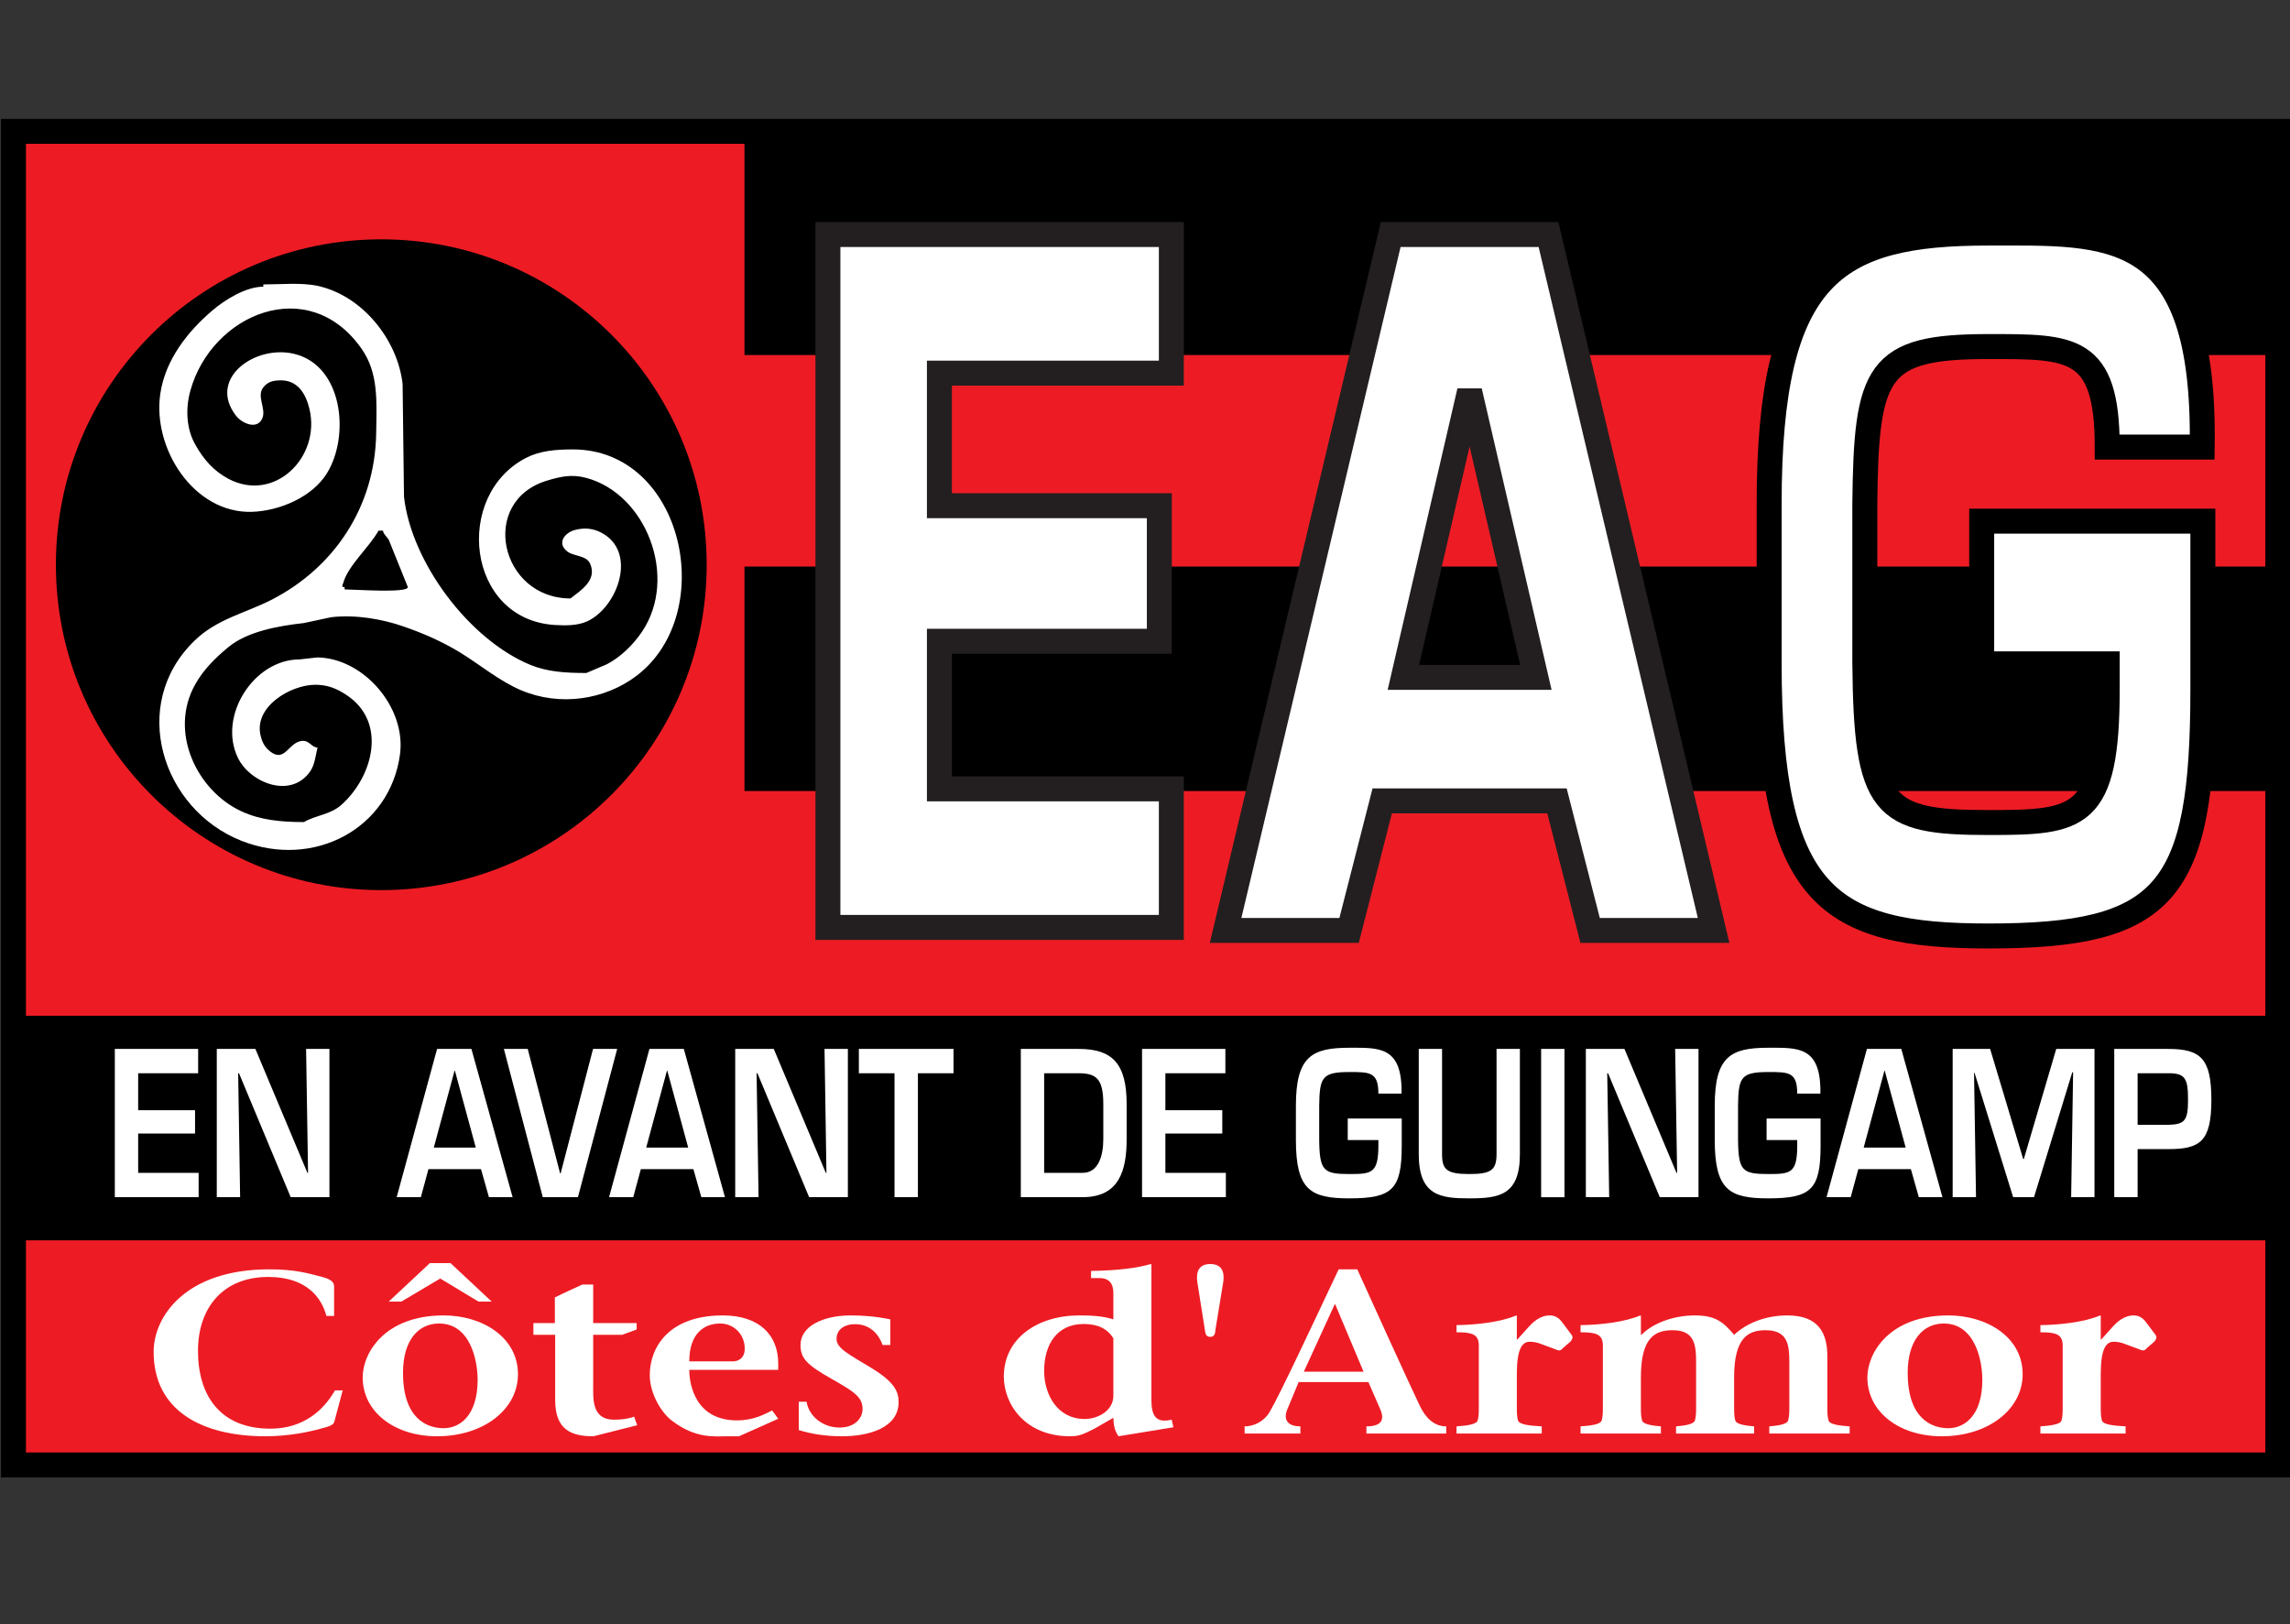 <?xml version="1.0" encoding="UTF-8" standalone="no"?>
<!-- Created with Inkscape (http://www.inkscape.org/) -->

<svg
   xmlns:dc="http://purl.org/dc/elements/1.1/"
   xmlns:cc="http://creativecommons.org/ns#"
   xmlns:rdf="http://www.w3.org/1999/02/22-rdf-syntax-ns#"
   xmlns:svg="http://www.w3.org/2000/svg"
   xmlns="http://www.w3.org/2000/svg"
   version="1.0"
   width="281.964"
   height="200"
   id="svg32618"
   xml:space="preserve"><rect width="100%" height="100%" fill="#333333" stroke="none"/><defs
     id="defs32621"><clipPath
       id="clipPath32633"><path
         d="M 0,841 595,841 595,0 0,0 0,841 z"
         id="path32635" /></clipPath><clipPath
       id="clipPath32639"><path
         d="m 0.36,841.68 595.44,0 L 595.8,0 0.36,0 l 0,841.68 z"
         id="path32641" /></clipPath><clipPath
       id="clipPath32729"><path
         d="m 399.685,682.251 68.031,0 0,-70 -68.031,0 0,70 z"
         id="path32731" /></clipPath><clipPath
       id="clipPath32735"><path
         d="M 0,841 595,841 595,0 0,0 0,841 z"
         id="path32737" /></clipPath><clipPath
       id="clipPath32741"><path
         d="m 0.36,841.68 595.44,0 L 595.8,0 0.36,0 l 0,841.68 z"
         id="path32743" /></clipPath><clipPath
       id="clipPath32833"><path
         d="m 484.724,682.251 68.032,0 0,-70 -68.032,0 0,70 z"
         id="path32835" /></clipPath><clipPath
       id="clipPath32839"><path
         d="M 0,841 595,841 595,0 0,0 0,841 z"
         id="path32841" /></clipPath><clipPath
       id="clipPath32845"><path
         d="m 0.36,841.68 595.44,0 L 595.8,0 0.36,0 l 0,841.68 z"
         id="path32847" /></clipPath><radialGradient
       cx="0"
       cy="0"
       r="1"
       fx="0"
       fy="0"
       id="radialGradient32885"
       gradientUnits="userSpaceOnUse"
       gradientTransform="matrix(15.486,-15.486,-15.486,-15.486,511.748,669.515)"
       spreadMethod="pad"><stop
         id="stop32887"
         style="stop-color:#ffffff;stop-opacity:1"
         offset="0" /><stop
         id="stop32889"
         style="stop-color:#696a6c;stop-opacity:1"
         offset="1" /></radialGradient><clipPath
       id="clipPath32897"><path
         d="m 484.724,682.251 68.032,0 0,-70 -68.032,0 0,70 z"
         id="path32899" /></clipPath><clipPath
       id="clipPath32903"><path
         d="M 0,841 595,841 595,0 0,0 0,841 z"
         id="path32905" /></clipPath><clipPath
       id="clipPath32909"><path
         d="m 0.36,841.68 595.44,0 L 595.8,0 0.36,0 l 0,841.68 z"
         id="path32911" /></clipPath><clipPath
       id="clipPath32935"><path
         d="m 147.567,682.251 68.031,0 0,-70 -68.031,0 0,70 z"
         id="path32937" /></clipPath><clipPath
       id="clipPath32941"><path
         d="M 0,841 595,841 595,0 0,0 0,841 z"
         id="path32943" /></clipPath><clipPath
       id="clipPath32947"><path
         d="m 0.36,841.68 595.44,0 L 595.8,0 0.36,0 l 0,841.68 z"
         id="path32949" /></clipPath><clipPath
       id="clipPath33011"><path
         d="m 229.606,682.251 68.032,0 0,-70 -68.032,0 0,70 z"
         id="path33013" /></clipPath><clipPath
       id="clipPath33017"><path
         d="M 0,841 595,841 595,0 0,0 0,841 z"
         id="path33019" /></clipPath><clipPath
       id="clipPath33023"><path
         d="m 0.36,841.68 595.44,0 L 595.8,0 0.36,0 l 0,841.68 z"
         id="path33025" /></clipPath><clipPath
       id="clipPath33147"><path
         d="m 314.646,682.251 68.031,0 0,-70 -68.031,0 0,70 z"
         id="path33149" /></clipPath><clipPath
       id="clipPath33153"><path
         d="M 0,841 595,841 595,0 0,0 0,841 z"
         id="path33155" /></clipPath><clipPath
       id="clipPath33159"><path
         d="m 0.36,841.68 595.44,0 L 595.8,0 0.36,0 l 0,841.68 z"
         id="path33161" /></clipPath><clipPath
       id="clipPath33259"><path
         d="m 399.685,574.543 68.031,0 0,-69.999 -68.031,0 0,69.999 z"
         id="path33261" /></clipPath><clipPath
       id="clipPath33265"><path
         d="M 0,841 595,841 595,0 0,0 0,841 z"
         id="path33267" /></clipPath><clipPath
       id="clipPath33271"><path
         d="m 0.36,841.68 595.44,0 L 595.8,0 0.36,0 l 0,841.68 z"
         id="path33273" /></clipPath><clipPath
       id="clipPath33281"><path
         d="m 455.345,545.226 c 0.276,2.59 2.598,4.466 5.187,4.19 2.588,-0.275 4.463,-2.597 4.187,-5.187 -0.275,-2.59 -2.597,-4.466 -5.185,-4.191 -2.589,0.276 -4.464,2.598 -4.189,5.188"
         id="path33283" /></clipPath><clipPath
       id="clipPath33803"><path
         d="m 399.685,574.543 68.031,0 0,-69.999 -68.031,0 0,69.999 z"
         id="path33805" /></clipPath><clipPath
       id="clipPath33809"><path
         d="M 0,841 595,841 595,0 0,0 0,841 z"
         id="path33811" /></clipPath><clipPath
       id="clipPath33815"><path
         d="m 0.36,841.68 595.44,0 L 595.8,0 0.36,0 l 0,841.68 z"
         id="path33817" /></clipPath><clipPath
       id="clipPath33863"><path
         d="m 484.724,574.543 68.032,0 0,-69.999 -68.032,0 0,69.999 z"
         id="path33865" /></clipPath><clipPath
       id="clipPath33869"><path
         d="M 0,841 595,841 595,0 0,0 0,841 z"
         id="path33871" /></clipPath><clipPath
       id="clipPath33875"><path
         d="m 0.36,841.68 595.44,0 L 595.8,0 0.36,0 l 0,841.68 z"
         id="path33877" /></clipPath><clipPath
       id="clipPath33947"><path
         d="m 149.105,574.543 66.493,0 0,-69.999 -66.493,0 0,69.999 z"
         id="path33949" /></clipPath><clipPath
       id="clipPath33953"><path
         d="M 0,841 595,841 595,0 0,0 0,841 z"
         id="path33955" /></clipPath><clipPath
       id="clipPath33959"><path
         d="m 0.36,841.68 595.44,0 L 595.8,0 0.36,0 l 0,841.68 z"
         id="path33961" /></clipPath><clipPath
       id="clipPath34627"><path
         d="m 229.606,574.543 68.032,0 0,-69.999 -68.032,0 0,69.999 z"
         id="path34629" /></clipPath><clipPath
       id="clipPath34633"><path
         d="M 0,841 595,841 595,0 0,0 0,841 z"
         id="path34635" /></clipPath><clipPath
       id="clipPath34639"><path
         d="m 0.36,841.68 595.44,0 L 595.8,0 0.36,0 l 0,841.68 z"
         id="path34641" /></clipPath><clipPath
       id="clipPath34777"><path
         d="m 269.913,547.204 c -3.216,0 -5.823,-2.608 -5.823,-5.824 0,-3.215 2.607,-5.823 5.823,-5.823 3.216,0 5.823,2.608 5.823,5.823 0,3.216 -2.607,5.824 -5.823,5.824"
         id="path34779" /></clipPath><clipPath
       id="clipPath34993"><path
         d="m 229.606,574.543 68.032,0 0,-69.999 -68.032,0 0,69.999 z"
         id="path34995" /></clipPath><clipPath
       id="clipPath34999"><path
         d="M 0,841 595,841 595,0 0,0 0,841 z"
         id="path35001" /></clipPath><clipPath
       id="clipPath35005"><path
         d="m 0.36,841.68 595.44,0 L 595.8,0 0.36,0 l 0,841.68 z"
         id="path35007" /></clipPath><clipPath
       id="clipPath35031"><path
         d="m 314.646,574.543 68.031,0 0,-69.999 -68.031,0 0,69.999 z"
         id="path35033" /></clipPath><clipPath
       id="clipPath35037"><path
         d="M 0,841 595,841 595,0 0,0 0,841 z"
         id="path35039" /></clipPath><clipPath
       id="clipPath35043"><path
         d="m 0.36,841.68 595.44,0 L 595.8,0 0.36,0 l 0,841.68 z"
         id="path35045" /></clipPath><clipPath
       id="clipPath35143"><path
         d="m 337.923,562.831 2.029,0 0,-0.102 0.304,0.002 0.305,-0.002 0,-0.101 0.202,0.004 0.204,-0.004 0,-0.102 0.304,0 0,-0.101 0.152,0.002 0.153,-0.002 0,-0.102 0.149,0.007 0.155,-0.007 0,-0.101 0.203,0 0,-0.102 0.203,0 0,-0.101 0.203,0 0,-0.102 0.203,0 0,-0.101 0.203,0 0,-0.102 0.166,-0.047 0.138,-0.054 0,-0.102 0.203,0 0.102,-0.202 0.203,0 0,-0.102 0.15,-0.1 0.154,-0.103 0,-0.101 0.203,0 0,-0.102 0.165,-0.113 0.277,-0.279 0.167,-0.115 0,-0.101 0.101,0 0.101,-0.203 0.102,0 0,-0.204 0.203,0 0,-0.202 0.11,-0.049 0.093,-0.053 0,-0.203 0.203,-0.101 0.048,-0.204 0.053,-0.202 0.101,-0.052 0.102,-0.049 0,-0.203 0.11,-0.047 0.093,-0.055 0.014,-0.069 -0.007,-0.082 -0.007,-0.153 0.102,0 0.041,-0.206 0.06,-0.2 0.101,0 0.004,-0.152 -0.004,-0.152 0.102,0 0,-0.305 0.101,0 -0.003,-0.148 0.003,-0.156 0.102,0 -0.002,-0.253 0.002,-0.255 0.101,0 0,-0.406 0.102,0 0,-1.116 0.102,0 -0.102,-1.522 -0.102,0 0.003,-0.252 -0.003,-0.255 -0.101,0 0,-0.406 -0.102,0 0.003,-0.201 -0.003,-0.205 -0.101,0 0,-0.202 -0.102,0 -0.049,-0.305 -0.052,-0.304 -0.101,0 -0.056,-0.195 -0.046,-0.211 -0.101,0 0,-0.203 -0.105,-0.052 -0.099,-0.05 -0.054,-0.204 -0.047,-0.201 -0.203,-0.102 0,-0.203 -0.304,-0.203 0,-0.203 -0.101,0 0,-0.101 -0.205,-0.151 -0.201,-0.154 0,-0.101 -0.102,0 0,-0.101 -0.195,-0.136 -0.161,-0.168 -0.161,-0.168 -0.193,-0.137 0,-0.102 -0.203,0 -0.203,-0.304 -0.203,0 -0.101,-0.203 -0.205,-0.05 -0.201,-0.052 -0.102,-0.203 -0.203,0 0,-0.101 -0.212,-0.045 -0.193,-0.056 0,-0.102 -0.153,0.007 -0.152,-0.007 0,-0.101 -0.203,0 0,-0.102 -0.204,0.002 -0.202,-0.002 0,-0.101 -0.304,0 0,-0.102 -0.206,0.005 -0.2,-0.005 0,-0.101 -0.406,0 0,-0.102 -0.092,0.017 -0.008,0.045 10e-4,0.023 -0.01,0.017 -0.094,0 0,-0.102 -0.356,-0.002 -0.354,0.002 0,-0.101 -1.217,0 0,0.101 -0.105,-0.008 -0.006,-0.018 0.008,-0.022 0.007,-0.022 -0.005,-0.019 -0.102,-0.012 0,0.101 -0.914,0 0,0.102 -0.204,-0.003 -0.201,0.003 0,0.101 -0.31,0.046 -0.299,0.056 0,0.101 -0.152,-0.004 -0.152,0.004 0,0.102 -0.205,0.052 -0.202,0.049 -0.101,0.203 -0.203,0 0,0.101 -0.203,0 0,0.102 -0.21,0.047 -0.196,0.054 0,0.102 -0.203,0 -0.102,0.153 -0.1,0.151 -0.15,0.053 -0.155,0.049 0,0.101 -0.203,0 0,0.203 -0.203,0 -0.101,0.203 -0.102,0 0,0.102 -0.204,0.153 -0.202,0.151 0,0.101 -0.101,0 0,0.203 -0.097,0.051 -0.106,0.051 -0.203,0.304 -0.101,0 0,0.203 -0.102,0 -0.046,0.054 -0.017,0.08 -0.038,0.171 -0.092,0.059 -0.111,0.042 0,0.203 -0.102,0 0,0.203 -0.203,0.101 -0.052,0.141 -0.007,0.102 -0.002,0.107 -0.04,0.158 -0.101,0 0,0.203 -0.102,0 0.003,0.152 -0.003,0.152 -0.101,0 0.002,0.152 -0.002,0.152 -0.102,0 -0.046,0.309 -0.055,0.3 -0.102,0 -0.008,0.254 0.008,0.254 -0.101,0 0,0.811 -0.102,0 0,0.102 0.074,0.034 0.031,0.022 -0.003,0.146 -0.102,0 0,0.609 0.102,0 0,1.116 0.101,0 -0.008,0.257 0.008,0.251 0.102,0 0,0.304 0.101,0 0.003,0.156 -0.003,0.149 0.102,0 0.043,0.311 0.058,0.297 0.102,0 -0.004,0.155 0.004,0.15 0.101,0 0.041,0.207 0.06,0.199 0.102,0 0,0.203 0.203,0.101 0,0.203 0.101,0 0,0.203 0.102,0 0,0.203 0.149,0.103 0.155,0.1 0,0.203 0.102,0 0.304,0.406 0.101,0 0,0.203 0.102,0 0,0.101 0.202,0.153 0.204,0.151 0,0.102 0.203,0 0,0.101 0.202,0.154 0.204,0.151 0,0.101 0.161,0.048 0.072,0.014 0.071,0.04 0.101,0.202 0.15,0.005 0.155,-0.005 0.101,0.203 0.196,0.058 0.21,0.044 0,0.101 0.205,0.044 0.201,0.058 0,0.101 0.152,0.007 0.153,-0.007 0,0.102 0.202,0 0,0.101 0.151,0.005 0.154,-0.005 0,0.102 0.304,0 0,0.101 0.389,0.066 0.423,0.036 0,0.101 0.308,-0.014 0.154,-0.009 0.147,0.023 0.084,0.037 0.013,0.013 -0.002,0.011 -0.091,0.018 -0.05,0.003 -0.018,0.002 0.165,0.018"
         id="path35145" /></clipPath><clipPath
       id="clipPath35155"><path
         d="m 399.685,468.15 68.031,0 0,-70 -68.031,0 0,70 z"
         id="path35157" /></clipPath><clipPath
       id="clipPath35161"><path
         d="M 0,841 595,841 595,0 0,0 0,841 z"
         id="path35163" /></clipPath><clipPath
       id="clipPath35167"><path
         d="m 0.36,841.68 595.44,0 L 595.8,0 0.36,0 l 0,841.68 z"
         id="path35169" /></clipPath><clipPath
       id="clipPath35223"><path
         d="m 457.87,446.123 c -0.448,-3.498 -1.215,-7.813 -2.528,-12.391 -1.86,-6.489 -4.437,-12.226 -7.66,-17.055 -3.863,-5.791 -8.676,-10.28 -14.309,-13.362 -1.805,1.233 -7.739,5.57 -13.348,12.779 -3.908,5.023 -6.897,10.441 -8.883,16.103 -1.578,4.493 -2.522,9.153 -2.83,13.926 l 49.558,0"
         id="path35225" /></clipPath><clipPath
       id="clipPath35243"><path
         d="m 399.685,468.15 68.031,0 0,-70 -68.031,0 0,70 z"
         id="path35245" /></clipPath><clipPath
       id="clipPath35249"><path
         d="M 0,841 595,841 595,0 0,0 0,841 z"
         id="path35251" /></clipPath><clipPath
       id="clipPath35255"><path
         d="m 0.36,841.68 595.44,0 L 595.8,0 0.36,0 l 0,841.68 z"
         id="path35257" /></clipPath><clipPath
       id="clipPath35267"><path
         d="m 484.724,468.15 68.032,0 0,-70 -68.032,0 0,70 z"
         id="path35269" /></clipPath><clipPath
       id="clipPath35273"><path
         d="M 0,841 595,841 595,0 0,0 0,841 z"
         id="path35275" /></clipPath><clipPath
       id="clipPath35279"><path
         d="m 0.36,841.68 595.44,0 L 595.8,0 0.36,0 l 0,841.68 z"
         id="path35281" /></clipPath><clipPath
       id="clipPath35395"><path
         d="m 149.105,468.15 66.493,0 0,-70 -66.493,0 0,70 z"
         id="path35397" /></clipPath><clipPath
       id="clipPath35401"><path
         d="M 0,841 595,841 595,0 0,0 0,841 z"
         id="path35403" /></clipPath><clipPath
       id="clipPath35407"><path
         d="m 0.36,841.68 595.44,0 L 595.8,0 0.36,0 l 0,841.68 z"
         id="path35409" /></clipPath><clipPath
       id="clipPath35487"><path
         d="m 229.606,468.15 68.032,0 0,-70 -68.032,0 0,70 z"
         id="path35489" /></clipPath><clipPath
       id="clipPath35493"><path
         d="M 0,841 595,841 595,0 0,0 0,841 z"
         id="path35495" /></clipPath><clipPath
       id="clipPath35499"><path
         d="m 0.36,841.68 595.44,0 L 595.8,0 0.36,0 l 0,841.68 z"
         id="path35501" /></clipPath><linearGradient
       x1="0"
       y1="0"
       x2="1"
       y2="0"
       id="linearGradient35601"
       gradientUnits="userSpaceOnUse"
       gradientTransform="matrix(0,-31.367,-55.429,0,377.123,452.649)"
       spreadMethod="pad"><stop
         id="stop35603"
         style="stop-color:#ffffff;stop-opacity:1"
         offset="0" /><stop
         id="stop35605"
         style="stop-color:#231f20;stop-opacity:1"
         offset="1" /></linearGradient><clipPath
       id="clipPath35613"><path
         d="m 314.646,468.15 68.031,0 0,-70 -68.031,0 0,70 z"
         id="path35615" /></clipPath><clipPath
       id="clipPath35619"><path
         d="M 0,841 595,841 595,0 0,0 0,841 z"
         id="path35621" /></clipPath><clipPath
       id="clipPath35625"><path
         d="m 0.36,841.68 595.44,0 L 595.8,0 0.36,0 l 0,841.68 z"
         id="path35627" /></clipPath><clipPath
       id="clipPath35703"><path
         d="m 399.685,361.567 68.031,0 0,-70 -68.031,0 0,70 z"
         id="path35705" /></clipPath><clipPath
       id="clipPath35709"><path
         d="M 0,841 595,841 595,0 0,0 0,841 z"
         id="path35711" /></clipPath><clipPath
       id="clipPath35715"><path
         d="m 0.36,841.68 595.44,0 L 595.8,0 0.36,0 l 0,841.68 z"
         id="path35717" /></clipPath><clipPath
       id="clipPath35785"><path
         d="m 484.724,361.567 68.032,0 0,-70 -68.032,0 0,70 z"
         id="path35787" /></clipPath><clipPath
       id="clipPath35791"><path
         d="M 0,841 595,841 595,0 0,0 0,841 z"
         id="path35793" /></clipPath><clipPath
       id="clipPath35797"><path
         d="m 0.36,841.68 595.44,0 L 595.8,0 0.36,0 l 0,841.68 z"
         id="path35799" /></clipPath><radialGradient
       cx="0"
       cy="0"
       r="1"
       fx="0"
       fy="0"
       id="radialGradient35813"
       gradientUnits="userSpaceOnUse"
       gradientTransform="matrix(16.863,0,0,-16.863,518.789,332.984)"
       spreadMethod="pad"><stop
         id="stop35815"
         style="stop-color:#ffffff;stop-opacity:1"
         offset="0" /><stop
         id="stop35817"
         style="stop-color:#231f20;stop-opacity:1"
         offset="1" /></radialGradient><clipPath
       id="clipPath35825"><path
         d="m 484.724,361.567 68.032,0 0,-70 -68.032,0 0,70 z"
         id="path35827" /></clipPath><clipPath
       id="clipPath35831"><path
         d="M 0,841 595,841 595,0 0,0 0,841 z"
         id="path35833" /></clipPath><clipPath
       id="clipPath35837"><path
         d="m 0.36,841.68 595.44,0 L 595.8,0 0.36,0 l 0,841.68 z"
         id="path35839" /></clipPath><clipPath
       id="clipPath35923"><path
         d="m 147.567,361.567 68.031,0 0,-70 -68.031,0 0,70 z"
         id="path35925" /></clipPath><clipPath
       id="clipPath35929"><path
         d="M 0,841 595,841 595,0 0,0 0,841 z"
         id="path35931" /></clipPath><clipPath
       id="clipPath35935"><path
         d="m 0.36,841.68 595.44,0 L 595.8,0 0.36,0 l 0,841.68 z"
         id="path35937" /></clipPath><clipPath
       id="clipPath36133"><path
         d="m 229.606,361.567 68.032,0 0,-70 -68.032,0 0,70 z"
         id="path36135" /></clipPath><clipPath
       id="clipPath36139"><path
         d="M 0,841 595,841 595,0 0,0 0,841 z"
         id="path36141" /></clipPath><clipPath
       id="clipPath36145"><path
         d="m 0.36,841.68 595.44,0 L 595.8,0 0.36,0 l 0,841.68 z"
         id="path36147" /></clipPath><clipPath
       id="clipPath36239"><path
         d="m 314.646,361.567 68.031,0 0,-70 -68.031,0 0,70 z"
         id="path36241" /></clipPath><clipPath
       id="clipPath36245"><path
         d="M 0,841 595,841 595,0 0,0 0,841 z"
         id="path36247" /></clipPath><clipPath
       id="clipPath36251"><path
         d="m 0.36,841.68 595.44,0 L 595.8,0 0.36,0 l 0,841.68 z"
         id="path36253" /></clipPath><clipPath
       id="clipPath36389"><path
         d="M 0,841 595,841 595,0 0,0 0,841 z"
         id="path36391" /></clipPath><clipPath
       id="clipPath36395"><path
         d="m 0.36,841.68 595.44,0 L 595.8,0 0.36,0 l 0,841.68 z"
         id="path36397" /></clipPath></defs><g
     transform="matrix(0.471,0,0,-0.471,-8.011,403.346)"
     id="g32627"><g
       transform="matrix(9.843,0,0,9.843,-3954.174,-5734.654)"
       id="g32725"><g
         clip-path="url(#clipPath32729)"
         id="g32727"><g
           clip-path="url(#clipPath32735)"
           id="g32733"><g
             clip-path="url(#clipPath32741)"
             id="g32739"><path
               d="m 403.81,666.126 60.139,0 0,-35.42 -60.139,0 0,35.42 z"
               id="path32745"
               style="fill:#ed1c24;fill-opacity:1;fill-rule:nonzero;stroke:none" /><path
               d="m 403.81,636.672 60.139,0 0,-5.966 -60.139,0 0,5.966 z"
               id="path32747"
               style="fill:#ed1c24;fill-opacity:1;fill-rule:nonzero;stroke:none" /><path
               d="m 403.81,642.639 60.139,0 0,-5.967 -60.139,0 0,5.967 z"
               id="path32749"
               style="fill:#000000;fill-opacity:1;fill-rule:nonzero;stroke:none" /><path
               d="m 403.81,648.605 60.139,0 0,-5.966 -60.139,0 0,5.966 z"
               id="path32751"
               style="fill:#ed1c24;fill-opacity:1;fill-rule:nonzero;stroke:none" /><path
               d="m 423.225,654.572 40.724,0 0,-5.967 -40.724,0 0,5.967 z"
               id="path32753"
               style="fill:#000000;fill-opacity:1;fill-rule:nonzero;stroke:none" /><path
               d="m 423.225,660.538 40.724,0 0,-5.966 -40.724,0 0,5.966 z"
               id="path32755"
               style="fill:#ed1c24;fill-opacity:1;fill-rule:nonzero;stroke:none" /><path
               d="m 423.225,666.151 40.724,0 0,-5.966 -40.724,0 0,5.966 z"
               id="path32757"
               style="fill:#000000;fill-opacity:1;fill-rule:nonzero;stroke:none" /><path
               d="m 422.221,654.615 c 0,-4.773 -3.869,-8.642 -8.642,-8.642 -4.773,0 -8.642,3.869 -8.642,8.642 0,4.773 3.869,8.643 8.642,8.643 4.773,0 8.642,-3.87 8.642,-8.643"
               id="path32759"
               style="fill:#000000;fill-opacity:1;fill-rule:nonzero;stroke:none" /><path
               d="m 418.665,657.678 c -0.463,0 -0.877,-0.038 -1.237,-0.223 -1.937,-0.992 -1.59,-4.29 0.757,-4.44 0.304,-0.019 0.619,-0.017 0.872,0.101 0.812,0.386 1.333,1.854 0.358,2.355 -0.21,0.109 -0.435,0.133 -0.68,0.071 -0.28,-0.069 -0.508,-0.35 -0.212,-0.577 0.172,-0.131 0.504,-0.096 0.603,-0.323 0.194,-0.442 -0.256,-0.712 -0.521,-0.922 -1.878,0 -2.449,2.597 -0.606,3.135 0.346,0.103 0.642,0.169 1.015,0.069 1.603,-0.422 2.462,-2.645 1.489,-4.089 -0.236,-0.349 -0.57,-0.675 -0.934,-0.863 -0.18,-0.078 -0.362,-0.155 -0.544,-0.232 -0.558,0 -1.033,0.03 -1.485,0.215 -1.633,0.672 -3.166,2.732 -3.358,4.467 -0.011,0.997 -0.024,1.997 -0.037,2.996 -0.135,1.185 -1.082,2.357 -2.269,2.606 -0.426,0.09 -0.969,0.036 -1.431,0.036 0,-0.021 0,-0.04 0,-0.06 -0.459,0 -1.018,-0.345 -1.35,-0.63 -0.675,-0.574 -1.246,-1.317 -1.382,-2.194 -0.228,-1.472 0.893,-3.204 2.431,-3.156 0.74,0.025 1.606,0.394 1.996,1.032 0.608,0.995 0.419,2.85 -0.871,3.163 -1.043,0.255 -2.316,-0.66 -1.545,-1.646 0.15,-0.194 0.556,-0.385 0.695,-0.066 0.114,0.268 -0.178,0.6 0.043,0.843 0.107,0.123 0.227,0.158 0.403,0.165 0.493,0.025 0.709,-0.354 0.807,-0.762 0.302,-1.279 -0.93,-2.498 -2.155,-1.851 -0.395,0.21 -0.662,0.523 -0.875,0.902 -0.242,0.423 -0.268,0.96 -0.132,1.445 0.57,2.035 3.137,3.111 4.543,1.11 0.456,-0.648 0.404,-1.395 0.39,-2.255 -0.031,-1.956 -1.123,-3.565 -2.775,-4.414 -0.701,-0.358 -1.455,-0.51 -2.047,-1.086 -1.763,-1.704 -0.861,-4.486 1.243,-5.317 1.926,-0.759 3.952,0.326 4.213,2.303 0.161,1.244 -0.969,2.548 -2.194,2.567 -0.159,-0.019 -0.318,-0.036 -0.478,-0.053 -1.213,0 -2.173,-1.507 -1.633,-2.616 0.321,-0.66 1.416,-1.108 1.93,-0.341 0.112,0.173 0.136,0.418 0.183,0.617 -0.167,0 -0.221,0.225 -0.461,0.168 -0.313,-0.071 -0.422,-0.565 -0.793,-0.275 -0.144,0.112 -0.208,0.233 -0.253,0.405 -0.206,0.782 0.795,1.369 1.447,1.369 0.33,0 0.569,-0.101 0.816,-0.263 1.114,-0.721 0.716,-2.186 -0.128,-2.932 -0.292,-0.257 -0.671,-0.266 -0.988,-0.452 -0.62,0 -1.162,0.056 -1.659,0.285 -1.196,0.553 -1.939,2.124 -1.224,3.381 0.217,0.384 0.524,0.691 0.875,0.98 0.503,0.418 1.335,0.566 2.006,0.64 0.242,0.05 0.482,0.103 0.724,0.155 0.647,0.075 1.356,-0.049 1.911,-0.242 0.519,-0.178 1.014,-0.393 1.483,-0.676 0.538,-0.325 1.07,-0.777 1.652,-1.022 1.029,-0.436 2.226,-0.257 3.073,0.39 2.175,1.665 1.243,6.007 -1.701,6.007 z m -6.06,-3.718 c 0,0.019 0,0.039 0,0.06 -0.101,0 -0.054,0.053 -0.035,0.114 0.125,0.458 0.699,0.955 0.935,1.386 0.042,0 0.081,0 0.12,0 0,-0.083 0.118,-0.173 0.156,-0.251 0.169,-0.417 0.336,-0.833 0.504,-1.249 0,-0.165 -1.44,-0.06 -1.68,-0.06"
               id="path32761"
               style="fill:#ffffff;fill-opacity:1;fill-rule:nonzero;stroke:none" /><path
               d="m 407.122,640.128 1.511,0 0,-0.62 -1.511,0 0,-1.044 1.606,0 0,-0.646 -2.226,0 0,3.937 2.213,0 0,-0.646 -1.593,0 0,-0.981"
               id="path32763"
               style="fill:#ffffff;fill-opacity:1;fill-rule:nonzero;stroke:none" /><path
               d="m 411.582,641.755 0.62,0 0,-3.937 -1.029,0 -1.373,3.291 -0.022,0 0.052,-3.291 -0.62,0 0,3.937 1.025,0 1.382,-3.291 0.017,0 -0.052,3.291"
               id="path32765"
               style="fill:#ffffff;fill-opacity:1;fill-rule:nonzero;stroke:none" /><path
               d="m 416.089,639.135 -1.115,0 0.551,2.042 0.009,0 0.555,-2.042 z m 0.138,-0.572 0.211,-0.745 0.629,0 -1.094,3.937 -0.912,0 -1.073,-3.937 0.642,0 0.202,0.745 1.395,0"
               id="path32767"
               style="fill:#ffffff;fill-opacity:1;fill-rule:nonzero;stroke:none" /><path
               d="m 419.844,641.755 -1.042,-3.937 -0.934,0 -1.033,3.937 0.633,0 0.861,-3.307 0.013,0 0.861,3.307 0.641,0"
               id="path32769"
               style="fill:#ffffff;fill-opacity:1;fill-rule:nonzero;stroke:none" /><path
               d="m 421.73,639.135 -1.115,0 0.551,2.042 0.009,0 0.555,-2.042 z m 0.138,-0.572 0.211,-0.745 0.628,0 -1.093,3.937 -0.913,0 -1.072,-3.937 0.642,0 0.202,0.745 1.395,0"
               id="path32771"
               style="fill:#ffffff;fill-opacity:1;fill-rule:nonzero;stroke:none" /><path
               d="m 425.351,641.755 0.62,0 0,-3.937 -1.029,0 -1.373,3.291 -0.022,0 0.052,-3.291 -0.62,0 0,3.937 1.024,0 1.382,-3.291 0.017,0 -0.051,3.291"
               id="path32773"
               style="fill:#ffffff;fill-opacity:1;fill-rule:nonzero;stroke:none" /><path
               d="m 427.831,637.818 -0.621,0 0,3.291 -0.947,0 0,0.646 2.514,0 0,-0.646 -0.946,0 0,-3.291"
               id="path32775"
               style="fill:#ffffff;fill-opacity:1;fill-rule:nonzero;stroke:none" /><path
               d="m 431.184,638.464 0,2.645 0.921,0 c 0.474,0 0.65,-0.162 0.65,-0.819 l 0,-0.929 c 0,-0.441 -0.129,-0.897 -0.547,-0.897 l -1.024,0 z m -0.62,-0.646 1.644,0 c 0.978,0 1.167,0.724 1.167,1.543 l 0,0.929 c 0,1.072 -0.378,1.465 -1.27,1.465 l -1.541,0 0,-3.937"
               id="path32777"
               style="fill:#ffffff;fill-opacity:1;fill-rule:nonzero;stroke:none" /><path
               d="m 434.404,640.128 1.511,0 0,-0.62 -1.511,0 0,-1.044 1.606,0 0,-0.646 -2.226,0 0,3.937 2.213,0 0,-0.646 -1.593,0 0,-0.981"
               id="path32779"
               style="fill:#ffffff;fill-opacity:1;fill-rule:nonzero;stroke:none" /><path
               d="m 440.681,639.907 0,-0.714 c 0,-1.165 -0.242,-1.407 -1.391,-1.407 -1.033,0 -1.42,0.221 -1.42,1.554 l 0,0.903 c 0,1.312 0.421,1.543 1.42,1.543 0.788,0 1.408,0.048 1.386,-1.217 l -0.615,0 c 0,0.577 -0.233,0.572 -0.771,0.572 -0.723,0 -0.792,-0.137 -0.801,-0.898 l 0,-0.903 c 0.009,-0.824 0.113,-0.908 0.801,-0.908 0.59,0 0.771,0.016 0.771,0.761 l 0,0.142 -0.814,0 0,0.572 1.434,0"
               id="path32781"
               style="fill:#ffffff;fill-opacity:1;fill-rule:nonzero;stroke:none" /><path
               d="m 443.819,641.755 0,-2.798 c 0,-1.097 -0.564,-1.171 -1.347,-1.171 -0.758,0 -1.339,0.068 -1.339,1.171 l 0,2.798 0.619,0 0,-2.798 c 0,-0.404 0.121,-0.525 0.72,-0.525 0.572,0 0.727,0.099 0.727,0.525 l 0,2.798 0.62,0"
               id="path32783"
               style="fill:#ffffff;fill-opacity:1;fill-rule:nonzero;stroke:none" /><path
               d="m 444.383,641.755 0.62,0 0,-3.938 -0.62,0 0,3.938 z"
               id="path32785"
               style="fill:#ffffff;fill-opacity:1;fill-rule:nonzero;stroke:none" /><path
               d="m 447.943,641.755 0.62,0 0,-3.937 -1.029,0 -1.373,3.291 -0.022,0 0.052,-3.291 -0.62,0 0,3.937 1.025,0 1.382,-3.291 0.017,0 -0.052,3.291"
               id="path32787"
               style="fill:#ffffff;fill-opacity:1;fill-rule:nonzero;stroke:none" /><path
               d="m 451.805,639.907 0,-0.714 c 0,-1.165 -0.242,-1.407 -1.391,-1.407 -1.033,0 -1.42,0.221 -1.42,1.554 l 0,0.903 c 0,1.312 0.421,1.543 1.42,1.543 0.788,0 1.408,0.048 1.386,-1.217 l -0.615,0 c 0,0.577 -0.233,0.572 -0.771,0.572 -0.723,0 -0.792,-0.137 -0.801,-0.898 l 0,-0.903 c 0.009,-0.824 0.113,-0.908 0.801,-0.908 0.59,0 0.771,0.016 0.771,0.761 l 0,0.142 -0.814,0 0,0.572 1.434,0"
               id="path32789"
               style="fill:#ffffff;fill-opacity:1;fill-rule:nonzero;stroke:none" /><path
               d="m 454.065,639.135 -1.115,0 0.551,2.042 0.008,0 0.556,-2.042 z m 0.138,-0.572 0.211,-0.745 0.628,0 -1.093,3.937 -0.913,0 -1.072,-3.937 0.641,0 0.203,0.745 1.395,0"
               id="path32791"
               style="fill:#ffffff;fill-opacity:1;fill-rule:nonzero;stroke:none" /><path
               d="m 457.474,637.818 -0.555,0 -1.025,3.302 -0.013,0 0.052,-3.302 -0.62,0 0,3.937 0.995,0 0.878,-2.924 0.017,0 0.861,2.924 1.016,0 0,-3.937 -0.62,0 0.052,3.317 -0.022,0 -1.016,-3.317"
               id="path32793"
               style="fill:#ffffff;fill-opacity:1;fill-rule:nonzero;stroke:none" /><path
               d="m 460.225,639.739 0,1.37 0.81,0 c 0.464,0.006 0.529,-0.152 0.529,-0.708 0,-0.552 -0.086,-0.651 -0.529,-0.662 l -0.81,0 z m -0.62,-1.921 0.62,0 0,1.276 0.81,0 c 0.843,0 1.149,0.194 1.149,1.307 0,1.102 -0.284,1.354 -1.149,1.354 l -1.43,0 0,-3.937"
               id="path32795"
               style="fill:#ffffff;fill-opacity:1;fill-rule:nonzero;stroke:none" /><path
               d="m 412.554,632.686 -0.213,-0.797 c -0.015,-0.134 -0.152,-0.159 -0.372,-0.22 -0.266,-0.074 -0.82,-0.202 -1.466,-0.202 -1.686,0 -2.97,0.68 -2.97,2.242 0,0.943 0.851,2.192 3.069,2.192 0.706,0 1.055,-0.11 1.428,-0.208 0.212,-0.055 0.296,-0.141 0.296,-0.239 l 0,-0.79 -0.205,0 c -0.122,0.471 -0.517,1.035 -1.542,1.035 -1.223,0 -1.861,-0.839 -1.868,-1.941 -0.008,-1.182 0.569,-2.089 1.921,-2.089 0.874,0 1.413,0.484 1.717,1.017 l 0.205,0"
               id="path32797"
               style="fill:#ffffff;fill-opacity:1;fill-rule:nonzero;stroke:none" /><path
               d="m 415.113,634.462 c 0.843,0 1.025,-1.005 1.025,-1.494 0,-0.968 -0.486,-1.287 -0.903,-1.287 -0.433,0 -1.079,0.245 -1.079,1.47 0,0.882 0.418,1.311 0.957,1.311 z m 0.031,1.195 1.017,-0.613 0.35,0 -1.094,1.023 -0.547,0 -1.094,-1.023 0.335,0 1.033,0.613 z m -0.084,-4.19 c 1.23,0 2.149,0.71 2.149,1.648 0,0.985 -0.949,1.562 -1.974,1.562 -1.557,0 -2.15,-0.987 -2.15,-1.648 0,-0.907 0.836,-1.562 1.975,-1.562"
               id="path32799"
               style="fill:#ffffff;fill-opacity:1;fill-rule:nonzero;stroke:none" /><path
               d="m 420.361,634.303 -0.387,-0.141 -0.767,0 0,-1.336 c 0,-0.342 -0.046,-0.918 0.547,-0.918 0.197,0 0.372,0.018 0.539,0.08 l 0.083,-0.227 -1.162,-0.294 c -0.6,0 -1.017,0.177 -1.017,0.967 l 0,1.728 -0.578,0 0,0.312 0.57,0 0,0.68 c 0.228,0.116 0.494,0.233 0.729,0.343 l 0.289,0 0,-1.023 1.154,0 0,-0.171"
               id="path32801"
               style="fill:#ffffff;fill-opacity:1;fill-rule:nonzero;stroke:none" /><path
               d="m 421.759,633.457 c 0,0.741 0.395,1.005 0.82,1.005 0.364,0 0.653,-0.288 0.653,-0.668 0,-0.257 -0.175,-0.337 -0.311,-0.337 l -1.162,0 z m 2.362,-0.226 0,0.171 c 0,0.754 -0.502,1.275 -1.474,1.275 -1.428,0 -1.937,-0.846 -1.937,-1.581 0,-0.52 0.327,-1.023 0.593,-1.219 0.638,-0.484 1.124,-0.41 1.511,-0.41 l 0.266,0 1.041,0.465 -0.16,0.221 c -0.19,-0.092 -0.478,-0.264 -0.934,-0.264 -1.101,0 -1.268,0.944 -1.268,1.342 l 2.362,0"
               id="path32803"
               style="fill:#ffffff;fill-opacity:1;fill-rule:nonzero;stroke:none" /><path
               d="m 424.667,632.385 0.206,0 c 0.068,-0.397 0.44,-0.686 0.873,-0.686 0.425,0 0.615,0.258 0.615,0.491 0,0.318 -0.22,0.459 -0.812,0.796 -0.661,0.374 -0.836,0.545 -0.836,0.906 0,0.496 0.592,0.785 1.337,0.785 0.311,0 0.661,-0.025 1.048,-0.105 l 0,-0.68 -0.205,0 c -0.091,0.258 -0.311,0.552 -0.729,0.552 -0.304,0 -0.494,-0.154 -0.494,-0.392 0,-0.251 0.334,-0.411 0.927,-0.772 0.622,-0.38 0.721,-0.631 0.721,-0.907 0,-0.679 -0.782,-0.906 -1.504,-0.906 -0.433,0 -0.812,0.061 -1.147,0.165 l 0,0.753"
               id="path32805"
               style="fill:#ffffff;fill-opacity:1;fill-rule:nonzero;stroke:none" /><path
               d="m 433.022,632.539 c 0,-0.38 -0.395,-0.613 -0.76,-0.613 -0.736,0 -1.078,0.662 -1.078,1.274 0,0.717 0.349,1.249 1.048,1.249 0.35,0 0.615,-0.104 0.79,-0.379 l 0,-1.531 z m 1.595,-0.833 -0.046,0.202 c -0.418,-0.098 -0.539,0.098 -0.539,0.533 l 0,3.589 -0.015,0.012 c -0.334,-0.098 -0.82,-0.171 -1.587,-0.184 l 0,-0.189 0.22,0 c 0.334,0 0.372,-0.24 0.372,-0.405 l 0,-0.692 c -0.273,0.092 -0.615,0.105 -0.904,0.105 -1.117,0 -2.005,-0.613 -2.005,-1.624 0,-0.723 0.554,-1.586 1.762,-1.586 0.243,0 0.35,0.055 0.645,0.202 l 0.502,0.288 c 0.007,-0.172 0.022,-0.325 0.137,-0.49 l 1.458,0.239"
               id="path32807"
               style="fill:#ffffff;fill-opacity:1;fill-rule:nonzero;stroke:none" /><path
               d="m 435.733,634.297 c -0.007,-0.05 0,-0.19 -0.136,-0.19 -0.145,0 -0.13,0.14 -0.145,0.19 l -0.197,1.249 c -0.023,0.153 -0.053,0.496 0.342,0.496 0.394,0 0.364,-0.343 0.341,-0.496 l -0.205,-1.249"
               id="path32809"
               style="fill:#ffffff;fill-opacity:1;fill-rule:nonzero;stroke:none" /><path
               d="m 438.08,633.182 0.82,1.788 0.015,0 0.752,-1.788 -1.587,0 z m 1.716,-0.276 0.312,-0.716 c 0.121,-0.27 0.053,-0.46 -0.365,-0.46 l 0,-0.19 2.119,0 0,0.19 c -0.326,0 -0.554,0.233 -0.706,0.557 -0.281,0.589 -1.2,2.604 -1.656,3.614 l -0.494,0 c -0.637,-1.347 -1.564,-3.338 -1.838,-3.797 -0.167,-0.27 -0.44,-0.374 -0.66,-0.374 l 0,-0.19 1.481,0 0,0.19 c -0.349,0 -0.456,0.19 -0.349,0.447 l 0.303,0.729 1.853,0"
               id="path32811"
               style="fill:#ffffff;fill-opacity:1;fill-rule:nonzero;stroke:none" /><path
               d="m 443.738,634.039 0.015,0 0.319,0.355 c 0.175,0.19 0.357,0.283 0.539,0.283 0.115,0 0.228,-0.038 0.342,-0.197 l 0.243,-0.324 c 0.046,-0.068 0.008,-0.123 -0.038,-0.178 l -0.205,-0.177 c -0.068,-0.086 -0.121,-0.05 -0.205,-0.019 l -0.364,0.135 c -0.084,0.036 -0.198,0.061 -0.304,0.061 -0.213,0 -0.342,-0.22 -0.342,-0.858 l 0,-0.857 c 0,-0.166 0,-0.257 0.03,-0.374 0.031,-0.11 0.289,-0.14 0.631,-0.159 l 0,-0.19 -2.263,0 0,0.19 c 0.265,0.019 0.531,0.049 0.562,0.159 0.03,0.117 0.03,0.208 0.03,0.374 l 0,1.617 c 0,0.306 -0.198,0.349 -0.592,0.349 l 0,0.19 c 0.516,0.006 1.177,0.08 1.587,0.258 l 0.015,-0.013 0,-0.625"
               id="path32813"
               style="fill:#ffffff;fill-opacity:1;fill-rule:nonzero;stroke:none" /><path
               d="m 447.033,632.263 c 0,-0.166 0,-0.257 0.03,-0.374 0.031,-0.11 0.289,-0.14 0.501,-0.159 l 0,-0.19 -2.134,0 0,0.19 c 0.266,0.019 0.532,0.049 0.562,0.159 0.031,0.117 0.031,0.208 0.031,0.374 l 0,1.617 c 0,0.306 -0.198,0.349 -0.593,0.349 l 0,0.19 c 0.517,0.006 1.177,0.08 1.588,0.258 l 0.015,-0.013 0,-0.502 0.015,0 c 0.273,0.282 0.805,0.515 1.42,0.515 0.555,0 0.76,-0.185 1.041,-0.515 0.296,0.282 0.797,0.515 1.412,0.515 0.829,0 1.064,-0.466 1.064,-1.085 l 0,-1.329 c 0,-0.166 0,-0.257 0.03,-0.374 0.03,-0.11 0.296,-0.14 0.562,-0.159 l 0,-0.19 -2.134,0 0,0.19 c 0.213,0.019 0.471,0.049 0.501,0.159 0.031,0.117 0.031,0.208 0.031,0.374 l 0,1.17 c 0,0.459 -0.039,0.851 -0.631,0.851 -0.47,0 -0.835,-0.208 -0.835,-1.249 l 0,-0.772 c 0,-0.166 0,-0.257 0.03,-0.374 0.03,-0.11 0.289,-0.14 0.501,-0.159 l 0,-0.19 -2.073,0 0,0.19 c 0.205,0.019 0.471,0.049 0.501,0.159 0.031,0.117 0.031,0.208 0.031,0.374 l 0,1.17 c 0,0.459 -0.038,0.851 -0.623,0.851 -0.463,0 -0.843,-0.184 -0.843,-1.249 l 0,-0.772"
               id="path32815"
               style="fill:#ffffff;fill-opacity:1;fill-rule:nonzero;stroke:none" /><path
               d="m 455.076,634.462 c 0.843,0 1.025,-1.005 1.025,-1.494 0,-0.968 -0.486,-1.287 -0.904,-1.287 -0.432,0 -1.078,0.245 -1.078,1.47 0,0.882 0.418,1.311 0.957,1.311 z m -0.053,-2.995 c 1.23,0 2.149,0.71 2.149,1.648 0,0.985 -0.949,1.562 -1.975,1.562 -1.556,0 -2.149,-0.987 -2.149,-1.648 0,-0.907 0.835,-1.562 1.975,-1.562"
               id="path32817"
               style="fill:#ffffff;fill-opacity:1;fill-rule:nonzero;stroke:none" /><path
               d="m 459.246,634.039 0.015,0 0.319,0.355 c 0.174,0.19 0.356,0.283 0.539,0.283 0.114,0 0.228,-0.038 0.342,-0.197 l 0.243,-0.324 c 0.045,-0.068 0.007,-0.123 -0.038,-0.178 l -0.205,-0.177 c -0.068,-0.086 -0.122,-0.05 -0.205,-0.019 l -0.365,0.135 c -0.083,0.036 -0.197,0.061 -0.304,0.061 -0.213,0 -0.341,-0.22 -0.341,-0.858 l 0,-0.857 c 0,-0.166 0,-0.257 0.03,-0.374 0.03,-0.11 0.288,-0.14 0.63,-0.159 l 0,-0.19 -2.263,0 0,0.19 c 0.266,0.019 0.532,0.049 0.562,0.159 0.03,0.117 0.03,0.208 0.03,0.374 l 0,1.617 c 0,0.306 -0.197,0.349 -0.592,0.349 l 0,0.19 c 0.517,0.006 1.177,0.08 1.587,0.258 l 0.016,-0.013 0,-0.625"
               id="path32819"
               style="fill:#ffffff;fill-opacity:1;fill-rule:nonzero;stroke:none" /><path
               d="m 428.402,659.704 6.16,0 0,3.681 -9.121,0 0,-18.403 9.121,0 0,3.68 -6.16,0 0,3.921 5.841,0 0,3.6 -5.841,0 0,3.521 z"
               id="path32821"
               style="fill:#ffffff;fill-opacity:1;fill-rule:nonzero;stroke:#231f20;stroke-width:0.663;stroke-linecap:butt;stroke-linejoin:miter;stroke-miterlimit:4;stroke-opacity:1;stroke-dasharray:none" /><path
               d="m 444.579,663.385 -4.191,0 -4.385,-18.483 3.28,0 0.88,3.441 4.641,0 0.88,-3.441 3.28,0 -4.385,18.483 z m -3.855,-11.762 1.759,7.601 1.761,-7.601 -3.52,0 z"
               id="path32823"
               style="fill:#ffffff;fill-opacity:1;fill-rule:nonzero;stroke:#231f20;stroke-width:0.663;stroke-linecap:butt;stroke-linejoin:miter;stroke-miterlimit:4;stroke-opacity:1;stroke-dasharray:none" /><path
               d="m 461.958,655.773 0,-4.452 c 0,-5.439 -0.987,-6.566 -5.697,-6.566 -4.234,0 -5.822,1.029 -5.822,7.252 l 0,4.214 c 0,6.125 1.729,7.203 5.822,7.203 3.228,0 5.768,0.22 5.68,-5.684 l -2.523,0 c 0,2.695 -0.952,2.67 -3.157,2.67 -2.964,0 -3.246,-0.636 -3.281,-4.189 l 0,-4.214 c 0.035,-3.847 0.458,-4.239 3.281,-4.239 2.417,0 3.157,0.074 3.157,3.553 l 0,0.662 -3.334,0 0,3.79 5.874,0 z"
               id="path32825"
               style="fill:#ffffff;fill-opacity:1;fill-rule:nonzero;stroke:#000000;stroke-width:0.663;stroke-linecap:butt;stroke-linejoin:miter;stroke-miterlimit:4;stroke-opacity:1;stroke-dasharray:none" /><path
               d="m 403.81,630.706 60.139,0 0,35.42 -60.139,0 0,-35.42 z"
               id="path32827"
               style="fill:none;stroke:#000000;stroke-width:0.663;stroke-linecap:butt;stroke-linejoin:miter;stroke-miterlimit:4;stroke-opacity:1;stroke-dasharray:none" /></g></g></g></g></g></svg>